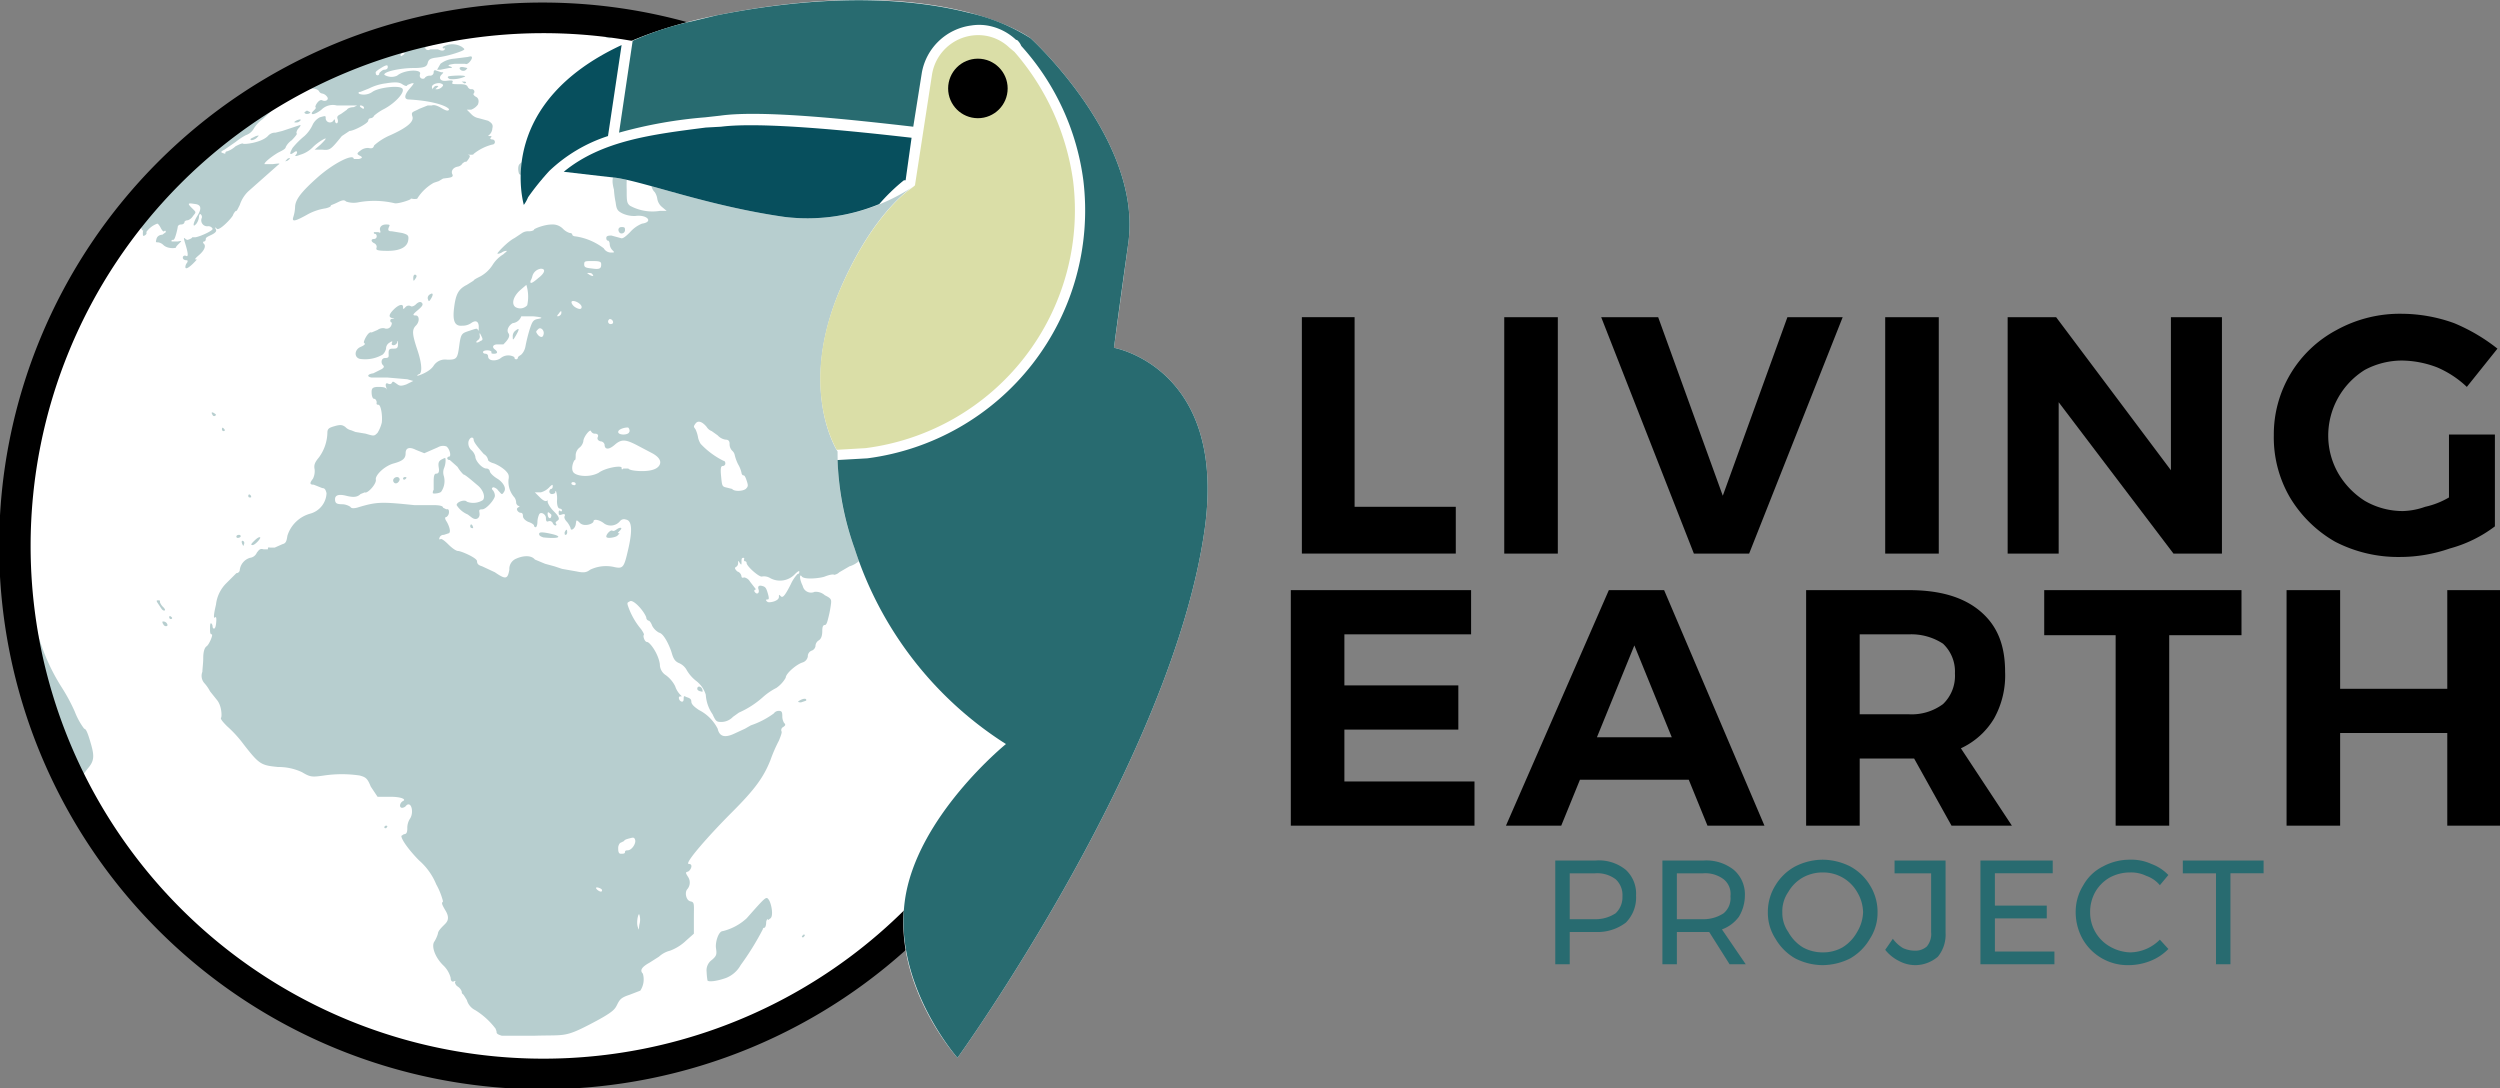 <svg xmlns="http://www.w3.org/2000/svg" viewBox="0 0 294 128"><rect x="0" y="0" width="294" height="128" fill="#808080" stroke="none"/><defs><style>.cls-1{fill:#fff;}.cls-2{fill:#b7cecf;}.cls-3{fill:#286b70;}.cls-4{fill:#dadea7;}.cls-5{fill:#074f5d;}</style></defs><g id="Ebene_2" data-name="Ebene 2"><g id="Vertikal"><g id="Tukan"><g id="Globus"><path class="cls-1" d="M64.2,125.1a61,61,0,1,1,60.9-60.9A61,61,0,0,1,64.2,125.1Z"/><path class="cls-2" d="M59,121.8c-.3-.1-.6-.2-.6-.4s-.1-.3-.1-.4a8.8,8.8,0,0,0-2.4-2.2,1.9,1.9,0,0,1-1-1.2c-.2-.3-.4-.7-.5-.7a.4.4,0,0,1-.1-.3,1.2,1.2,0,0,0-.5-.6.7.7,0,0,1-.3-.5c.1-.1.1-.2-.1-.1s-.4,0-.4-.4a3.1,3.1,0,0,0-.9-1.5c-1-1-1.4-2.3-1-2.8a3.9,3.9,0,0,0,.4-.9c0-.3.4-.7.7-1s.8-.7.2-1.7-.4-.9-.3-1.1a8.3,8.3,0,0,0-.8-2,7.5,7.5,0,0,0-2-2.8c-1-1-2.1-2.4-2.1-2.9l.3-.2c.3,0,.4-.2.4-.7a2,2,0,0,1,.3-1.1c.5-.7.2-2.1-.4-1.6a.7.7,0,0,1-.5.3c-.4,0-.3-.6.1-.8s-.2-.5-1.5-.5H44.4l-.8-1.2c-.4-1-.6-1.1-1.3-1.3a14.4,14.4,0,0,0-4.2,0c-1.4.2-1.6.2-2.6-.4a6.5,6.5,0,0,0-2.8-.6c-2-.2-2.2-.3-4-2.6a14.2,14.2,0,0,0-2-2.2c-.6-.6-.8-.9-.7-1s.1-1.4-.5-2.1l-.8-1a4.6,4.6,0,0,0-.7-1,1.3,1.3,0,0,1-.2-1.3c0-.3.1-1,.1-1.6s.1-1.2.4-1.4.8-1.4.6-1.4-.2-.3-.2-.6,0-.7.1-.7.2.2.2.4.3.5.4-.3,0-.9-.1-.8-.3.2.1-1.5a4.2,4.2,0,0,1,1.2-2.5l1.2-1.2a.4.4,0,0,0,.4-.4,1.7,1.7,0,0,1,1.2-1.4,1,1,0,0,0,.8-.6c.3-.4.4-.5.8-.4h.5c0-.2.1-.3.2-.2h.6l.9-.4c.4-.1.5-.3.6-1a3.9,3.9,0,0,1,2.7-2.6,2.6,2.6,0,0,0,1.9-2.4c-.1-.4-.2-.6-.5-.6l-.5-.2-.5-.2c-.5,0-.5-.2-.1-.7a2,2,0,0,0,.2-1.1c-.1-.5,0-.8.5-1.4a5.1,5.1,0,0,0,1-2.9c0-.5.2-.6.9-.8s.9-.1,1.2.1a1.3,1.3,0,0,0,.7.4l.5.2L43,51c1,.3,1,.3,1.4-.1a4.3,4.3,0,0,0,.5-1.2c.1-.8-.1-2.1-.4-2.1s-.2-.2-.2-.3-.1-.4-.3-.4-.3-.4-.3-.8.1-.6.8-.6.9.1,1,.3,0,0-.1-.3,0-.5.2-.4.4.1.5-.1.2-.1.5.1.4.4,1.2.1l.8-.4-.7-.2-2.3-.2H43.7c-.6-.1-.5-.4.2-.5l1-.5c.3-.2.3-.3.1-.5s-.2-.8.3-.8.4-.2.4-.6.1-.5.5-.5.6,0,.6-.5-.1-.5-.1-.2a.5.5,0,0,1-.4.3c-.2,0-.3-.1-.2-.3s0-.2-.3,0a.8.8,0,0,0-.4.7,1.3,1.3,0,0,1-.4.7,4.1,4.1,0,0,1-2.7.5c-.7-.2-.6-1.1.1-1.4s.5-.4.4-.5.5-1.4.9-1.2l.7-.3a1.1,1.1,0,0,1,.8-.2.6.6,0,0,0,.8-.3c.1-.2.1-.4,0-.4s-.2-.4.1-.4.4,0,0-.1-.4-.4.2-1,1.1-.7,1.1-.3.1.2.3,0a.5.5,0,0,1,.6-.1c.1.1.4,0,.6-.2s.5-.4.7-.2.1.4-.5.9-.6.6-.2.6.5.7,0,1.2-.4,1.1.2,2.9.5,2.7.2,2.8-.2.2-.2.2,1.4-.4,1.9-1.2a1.6,1.6,0,0,1,1.6-.7c1.1,0,1.2-.1,1.4-1.6s.3-1.5,1.2-1.8.9-.3,1-.1.1,0,.1-.4-.2-.9-.9-.4a1.7,1.7,0,0,1-1,.3c-.9.1-1.2-.5-1-2.1s.5-2.2,1.5-2.7l.8-.5c0-.1.4-.3.8-.5a4,4,0,0,0,1.4-1.3,3.9,3.9,0,0,1,1.3-1.3c.2-.2.4-.3.4-.4a1,1,0,0,0-.6.2c-.2.1-.5.2-.5.1s1.2-1.4,2-1.8l.9-.6a1.3,1.3,0,0,1,.8-.2c.3,0,.6-.1.6-.2s1.2-.6,2.1-.6a1.7,1.7,0,0,1,1.3.5,1.9,1.9,0,0,0,.8.5c.2,0,.3.1.3.2s.2.2.4.2A7.2,7.2,0,0,1,71,29.2a1,1,0,0,0,.8.5c.5,0,.5,0,.2-.3a1.1,1.1,0,0,1-.3-.7c0-.2-.1-.4-.2-.4s-.2-.1-.2-.3.1-.3.6-.3L73,28c.2.1.5-.1,1.1-.7a3.7,3.7,0,0,1,1.4-1c1.4-.2.6-1.1-.8-.9a3.3,3.3,0,0,1-1.5-.3c-.6-.3-.7-.5-.8-1.3a10.4,10.4,0,0,1-.2-1.5c-.3-1.1-.2-1.7.4-2.1a1,1,0,0,0,.5-.7c0-.2.2-.3.4-.3s.3.3.3.8a14.2,14.2,0,0,0-.1,2.3c0,1.3,0,1.6.4,1.9a5.5,5.5,0,0,0,3.5.6h.8l-.6-.5a1.6,1.6,0,0,1-.5-.9,1.9,1.9,0,0,0-.3-.8,1.3,1.3,0,0,1-.4-1c-.2-.7-.2-.7.3-.6s.6.1.6-.4v-.6l.5.5c.3.4.4.5.4.2s-.1-.4-.2-.4-.2-.2-.1-.5,0-.5-.1-.5-.2-.4-.3-.9-.3-2-.7-2.1-.6-.7,0-.7.5,0,.1-.3l-.6-.4c-.1-.2-.1-.2-.1,0l-1.4.5c-1.4.2-1.8.1-2.4-.6s-.2-.3.4-.2a1.2,1.2,0,0,0,1.2-.2,1.2,1.2,0,0,1,1-.2c.3.1.5.1.5-.1s.3-.2.9-.1,1,.1,1.1-.2.7-.4,2,0,1,.3,1-.1a.8.8,0,0,1,.4-.7c.3-.3.3-.3-.2-.3s-.8-.2-.7-.8.3-.5,1-.5.7,0,.6-.1-.3-.2-.3-.4-2.1-1.3-2.8-.8-2.1.2-2.1-.5-.1-.5-.3-.5-.2-.8.3-.8.5.2.5.4.2.5.3.5a.9.9,0,0,1,.6.3c.4.3.4.3.5,0a.5.5,0,0,1,.5-.3c.3,0,.3-.4,0-.6s-.2-.3-.1-.5-.1-.5-.6-.8-.9-.8-.4-.8-1.6-1-2.4-1.2L72.6,4,69.9,2.7c-.6-.1-.7-.5-.2-.5s.3-.1.3-.2.2-.2.3-.2.3.1.3.2.3.2.6.2l1.2.4c.8.4,2.8.6,2.8.3s.1-.3.4-.2l2.7.7,2.8.7a8,8,0,0,0,2.4.8l1,.3c.6.3.6.3.6,0a.3.3,0,0,1,.3-.3c.1,0,.2.2.2.3a.3.3,0,0,0,.3.3l1.5.5,1.9.6A7.8,7.8,0,0,1,92.2,8c0,.3-2.4-.2-4.3-.9-.2-.1,0,.1.4.3s.8.6.8.8a.2.2,0,0,0,.2.2l1.1.8a18.5,18.5,0,0,0,3,2.1l2.9,1.9c.4.4.7.6.7.4s0-.6-.4-.5-.3.1-.3-.6l-.4-.5c-.6-.5,0-.5,1.4,0s1.9.8,1.5,1-.1.2.1.3h.6c.1-.1.3,0,.5.1l.9.3q.6,0,.6.3c-.1.2.1.3.4.3s2.5,1.7,2.5,2.1-.3.4-.7-.1a2.1,2.1,0,0,0-.8-.6c-.5-.3.7.8,2.5,2.3a12,12,0,0,1,1.9,2.1,27.6,27.6,0,0,0,4.4,4.7l.7.5-.8-1.1c-.8-1.1-.9-1.3-.6-1.3a27.4,27.4,0,0,1,3.7,4.9c-.1.1-.3,0-.4-.1s-.4-.2.1.4.5.8.2.8l-1.1-1.1-1.3-1.1-.6-.4c-.4-.4-.4-.4-.1.3s.3.7.1.7-.1.1-.1.3.1.3-.1.2.1.3.7.7l.5.4v-.6c-.1-1,.3-.7.9.7s1.1,1.9,1.3,1.6.5,0,1.1.8a11.6,11.6,0,0,1,2.6,3.9l1.1,1.6a5.4,5.4,0,0,1,1.3,1.9c.4.9.4,1.4,0,1.2s-.3,0-.1.3a34.3,34.3,0,0,1,1,5.2,4.1,4.1,0,0,0,.5,1.6c.5,1.1.7,3.2.4,3.2s-.4-.4-.5-.9-.4-1.7-.5-1.6a4.6,4.6,0,0,0,.2,1.8,3.5,3.5,0,0,0,1.2,2.4c1.2,1.1,1.5,2.4,1.7,6.1s.1,2.7-.2,2.7a.3.3,0,0,1-.3-.3.3.3,0,0,0-.3-.3.3.3,0,0,1-.3-.3c0-.5-.4-.4-.5.1s0,2.7.3,2.7.2.4.3.9.2.9.5,1.1,1.4,4.2,1,7.3c-.2,1.1-.4,2-.6,2a.5.5,0,0,0-.2.4c0,.2-.1.3-.2.3s-.2-.1-.2-.3A7.6,7.6,0,0,0,123,72c-.3-.1-.2-.5.2-.7s.3-.3-.2-.6a1.1,1.1,0,0,1-.1-1.8c.5-.4.6-.4.9-.2s.4.2.4.1-.5-2.8-.8-2.8-.4-.7-.6-1.6a24.8,24.8,0,0,0-1.3-4.7l-.4-1.3-.2,1.2c-.2,1-.7,1.6-.8,1a6.8,6.8,0,0,1-.3-1.2c-.2-.5-.4-.9-.5-.9l-.9-.7-.9-.7a11.5,11.5,0,0,0-1.5,3.5,5,5,0,0,1-.3,1.4,20.8,20.8,0,0,0-.7,4.4,12.6,12.6,0,0,1-.5,1.5c-.5,1-.5,1.1-.2,1.8a6.5,6.5,0,0,1,.3,1.6c0,1.2.3,2.3.7,2.5a3.3,3.3,0,0,1,1.1,2.1c0,.8-.3,1.6-.8,1.8s-.6-.2-.8-1.4-.4-1.1-.7.1-.4.7-.8.7-.6-.3-1.1-1.2a3.4,3.4,0,0,0-.8-1.2,3.3,3.3,0,0,1-.7-1.1,4.9,4.9,0,0,0-1-1.6,2.7,2.7,0,0,1-.6-1c-.1-.2-.3-.4-.4-.4s-.1-.2-.1-.3-.1-.6-.4-1.1a2.8,2.8,0,0,1-.5-.9c0-.1-.3-.2-.8-.1a2.4,2.4,0,0,1-1.6-.3,2.2,2.2,0,0,0-1-.4.3.3,0,0,1-.3-.3c0-.2-.3-.4-.6-.5s-.7-.2-.8-.4a1.2,1.2,0,0,0-.5-.5.8.8,0,0,0-1,.1,2.9,2.9,0,0,1-1.2.7l-1.2.7a1.1,1.1,0,0,1-.6.3c-.1-.1-.6,0-1.1.2s-2.4.4-2.7,0-.3.3.1,1.1a1,1,0,0,0,1.4.7A1.6,1.6,0,0,1,97,70c.8.4.8.5.7,1.2s-.2,1.1-.3,1.5-.2.8-.4.8-.3.2-.3.7-.1.9-.4,1.1a.8.8,0,0,0-.4.7.7.7,0,0,1-.4.5.7.7,0,0,0-.5.7.9.9,0,0,1-.6.7c-.7.2-2,1.3-2,1.8a3.6,3.6,0,0,1-1.1,1.2A7.4,7.4,0,0,0,89.7,82a10.7,10.7,0,0,1-2.8,1.8l-.7.5a1.9,1.9,0,0,1-1.3.6c-.6,0-.7,0-1.1-.9a4.5,4.5,0,0,1-.8-2.3,3.2,3.2,0,0,0-1.1-1.6,4.4,4.4,0,0,1-1.2-1.4,1.9,1.9,0,0,0-.8-.7c-.5-.2-.7-.5-.9-1.2s-.9-2.3-1.5-2.4a2,2,0,0,1-.8-.8c-.1-.3-.3-.6-.4-.6a.4.4,0,0,1-.3-.4c-.3-.8-1.5-2.1-1.9-1.9s-.3.2-.3.4A8.5,8.5,0,0,0,75.4,74c.2.3.4.6.3.7s.1.8.4.8,1.3,1.3,1.5,2.6a1.5,1.5,0,0,0,.7,1.3,3.6,3.6,0,0,1,1.1,1.3,2.6,2.6,0,0,0,.7,1.1c.1.1.1.1-.1.1s-.2.2-.1.4.5.4.5-.1.1-.3.4-.2.5.2.5.5.3.6.9,1a5,5,0,0,1,2.2,2.2c.2.9.8,1.1,1.9.6l1.3-.6.7-.4A9.9,9.9,0,0,0,91,83.9a.7.7,0,0,1,.6-.3c.3,0,.4.1.4.6a1.5,1.5,0,0,0,.2.8c.2.2.2.3-.1.5a.4.4,0,0,0-.2.5c.1.1-.1.6-.3,1.1a17.4,17.4,0,0,0-1,2.3c-.8,2-1.8,3.4-4.5,6.1s-5.7,6.1-5.1,6.1.2.8-.1.9-.3.1,0,.6a1.2,1.2,0,0,1-.1,1.5c-.3.4-.1,1.3.4,1.4s.4.3.4,2v1.8l-.9.8a5.5,5.5,0,0,1-1.9,1.2,3,3,0,0,0-1.3.7l-1.1.7c-.9.5-1.2.9-.8,1.3a2.4,2.4,0,0,1-.3,2L74,117c-.9.3-1.1.5-1.4,1.1s-.4.9-3.3,2.4-2.9,1.2-6.4,1.3Zm16.2-14.2c-.1-.4-.4.8-.2,1.4s.1.2.2-.3A2,2,0,0,0,75.2,107.6Zm-4.4-2.9c0-.1-.1-.2-.4-.3s-.4,0-.2.2S70.8,105,70.8,104.7Zm3-4.7c.5,0,1-.8.9-1.2s-.3-.3-.7-.2-.6.2-.6.3l-.4.2c-.1,0-.3.3-.3.6s0,.7.3.7.5,0,.5-.2S73.7,100,73.8,100Zm50.3-27.7c-.2-.1-.2-.1-.1.2s.1.5.1.7.1.1.1-.1A1.1,1.1,0,0,0,124.1,72.3Zm-.2-.6q0-.6-.3,0c-.1.2,0,.3.1.3S123.9,71.9,123.9,71.7ZM91.6,70.2c0-.3,0-.3.2-.1s.4.2,1.2-1.4a4.3,4.3,0,0,1,.8-1.2c.2,0,.2-.2.2-.3s-.2,0-.5.3a2.4,2.4,0,0,1-2.9.5,1.4,1.4,0,0,0-1-.2c-.3.1-1.8-1.2-1.8-1.6a.2.2,0,0,0-.2-.2c-.1,0-.1-.1-.1-.2s.1-.2-.1-.2-.2.2-.2.5,0,.4-.2.1-.2-.3-.2,0a.5.5,0,0,1-.3.5c-.1.1-.1.2.2.5a.7.7,0,0,1,.5.6c0,.1.1.2.3.1a1,1,0,0,1,.7.5l.7.9H89c-.2,0-.3.1-.3.2a.5.5,0,0,0,.3.3c.2,0,.3-.2.2-.5s0-.5.4-.4.5.2.7.9.1.7-.1.7-.1.2.1.3S91.6,70.7,91.6,70.2ZM59.9,67a1.3,1.3,0,0,1,.8-1.3c.9-.4,1.8-.4,2.2.1l1.2.5,1.1.3.9.3,1.7.3c.9.2,1.2.1,1.6-.2a4.3,4.3,0,0,1,2.9-.3c1,.2,1.1,0,1.6-2.2s.4-3.3-.3-3.4a.6.6,0,0,0-.7.2,1.4,1.4,0,0,1-1.8.3c-.6-.5-1.3-.6-1.3-.3s-1.1.7-1.6.2-.4-.3-.5.2-.6.8-.6.4a2.7,2.7,0,0,0-.4-.7c-.2-.2-.4-.5-.3-.7s0-.3-.3-.2-.4.1-.4-.2.1-.3.2-.2.2,0,.2-.1-.2-.2-.3-.2-.3-.2-.3-.9a2.8,2.8,0,0,0-.1-1.1c-.1-.1-.1,0-.1.1s-.2.2-.4.2a.3.3,0,0,1-.3-.3c0-.1.1-.3.2-.3s.2-.1.2-.3,0-.3-.4.1a2.1,2.1,0,0,1-1,.6h-.7l.6.6c.3.3.6.5.8.4s.1,0,.1.1.2.6.7,1.1.8.9.5,1.1-.3.3-.2.4,0,.2-.1.2a.5.5,0,0,1-.3-.3.4.4,0,0,0-.5-.2c-.2.1-.3,0-.3-.4s-.6-.8-.8-.4a2.4,2.4,0,0,0-.2.9c0,.3-.1.6-.2.6a.2.2,0,0,1-.2-.2c0-.1-.3-.3-.6-.4s-.7-.4-.7-.7-.1-.4-.3-.4-.6-.4-.3-.6.2-.2.1-.2-.3-.2-.3-.4a1.1,1.1,0,0,0-.2-.6,2.8,2.8,0,0,1-.7-2.1c.1-.5,0-.7-.4-1.1a4.6,4.6,0,0,0-1.3-.8c-.4-.1-.7-.3-.7-.4a1,1,0,0,0-.5-.7c-.7-.8-1.2-1.4-1.2-1.7s-.4-.4-.6.2a1.1,1.1,0,0,0,.3,1,1.5,1.5,0,0,1,.5.8c0,.5.8,1.4,1.3,1.4a.4.4,0,0,1,.4.3c0,.2.4.6.9.9s1.1,1,.8,1.5-.3.3-.7-.1a.9.9,0,0,0-.6-.4c-.2.1-.2.2,0,.4a1.1,1.1,0,0,1,.2.6c0,.4-1,1.6-1.5,1.6s-.3.2-.3.6-.4.8-1,.3l-.4-.3a2.8,2.8,0,0,1-1.3-1.1c0-.4,1-.7,1.2-.4a2.1,2.1,0,0,0,1.9-.2c.3-.4,0-1.2-.6-1.7s-1.5-1.3-1.7-1.3a4.5,4.5,0,0,1-.7-.9l-.9-.8c-.2,0-.3-.1-.3-.2a.2.2,0,0,1,.2-.2c.3,0,.1-.9-.3-1.2a1.2,1.2,0,0,0-1,.1l-1.6.7-1-.4c-.8-.4-1.2-.2-1.2.4s-.3.9-1.4,1.2-2.2,1.4-2.1,1.9-1,1.7-1.3,1.5l-.5.2c-.4.4-.9.4-1.7.2s-1.3-.1-1.3.4.2.6.9.6a1.9,1.9,0,0,1,.9.3c.1.2.4.2.8.1,2.3-.7,2.8-.7,6.7-.3h2.2q1.2,0,1.2.3l.4.2q.3-.1.3.3a.7.7,0,0,1-.3.6c-.2,0-.2.2,0,.5s.6,1.2.3,1.4l-.6.2a.5.5,0,0,0-.5.3c-.1.2,0,.3.1.2s.5.2.9.6.9.8,1.2.8,2.2.8,2.2,1.2.3.5.6.6l1.5.7C59.5,68.2,59.7,68.1,59.9,67Zm4-3.8c-.3-.1-.5-.2-.5-.4s.2-.3,1.5,0S65.8,63.4,63.9,63.2Zm7.4-.1c0-.3.5-.8.7-.7s.3,0,.6-.2.7-.2.3.2-.2.3-.1.3,0,.1-.2.3S71.3,63.4,71.3,63.1Zm-4.9-.5q.3-.6.3,0c0,.2-.1.3-.2.3S66.4,62.8,66.4,62.6Zm-11.1-.7c0-.3.2-.3.3,0s0,.2-.1.2A.2.2,0,0,1,55.3,61.9ZM50.9,58a.6.6,0,0,1,.1-.4v-1c0-.7.1-.9.3-.9s.4-.1.3-.7,0-.8.4-1,.4-.2.4.2a2.4,2.4,0,0,1-.2.9,1.4,1.4,0,0,0,0,.9,2.2,2.2,0,0,1-.3,1.8C51.8,58,51,58.1,50.9,58Zm-4.6-1.3c-.2-.3.1-.6.4-.6a.3.3,0,0,1,.3.3C46.9,56.8,46.5,57,46.3,56.7Zm1.1-.4a.2.2,0,0,1,.2-.2q.4,0,0,.3C47.5,56.4,47.4,56.4,47.4,56.3Zm17.3,4.1q-.3-.3-.3,0c0,.5.3.7.4.4S64.8,60.5,64.7,60.4Zm23-2.9c.3-.3.3-.4.1-1s-.3-.6-.4-.6-.2-.2-.2-.3a3.4,3.4,0,0,0-.4-1,5.1,5.1,0,0,1-.4-1.1.9.9,0,0,0-.3-.5,1.1,1.1,0,0,1-.3-.8c0-.4-.2-.5-.5-.5a1.6,1.6,0,0,1-.9-.5l-.7-.5a1.2,1.2,0,0,1-.6-.5c-.5-.6-1-.8-1.3-.4s-.2.4,0,.7a3.8,3.8,0,0,1,.3,1,2.4,2.4,0,0,0,.3.7,9.4,9.4,0,0,0,2.7,2c.1,0,.2.1.2.3a.3.3,0,0,1-.3.3c-.2,0-.3.2-.2,1.2s.1,1.2.5,1.3l.8.2C86.3,57.8,87.3,57.8,87.7,57.5Zm-20-.6c0-.1-.1-.2-.3-.2s-.2.1-.2.2S67.7,57.2,67.7,56.9Zm2.7-1.3c.8-.6,2.7-.9,2.7-.6s.1.2.2.1h.6c.1.2.9.3,1.6.3s1.5-.1,1.9-.5.4-1-.7-1.6l-1.9-1c-1.2-.6-1.7-.7-2.5,0s-1.2.5-1.2,0a.5.5,0,0,0-.5-.4c-.3-.1-.4-.3-.3-.5s0-.4-.3-.4a.5.5,0,0,1-.5-.3c-.1-.3-.9.7-.9,1.2a1.3,1.3,0,0,1-.4.7,1.2,1.2,0,0,0-.5.9c0,.3,0,.6-.1.6s-.5.9-.2,1.4S69.3,56.2,70.4,55.6ZM74,50.8c.1-.1,0-.4-.1-.5s-1.2.1-1.2.5S73.9,51.2,74,50.8ZM58.9,42.1a1.4,1.4,0,0,1,1.6-.1.2.2,0,0,0,.4.1c0-.2.3-.3.4-.4s.4-.4.5-1a19.4,19.4,0,0,1,.5-2c.3-.9.4-1.1,1-1.2s.5-.2-.6-.3H61.3a1.2,1.2,0,0,1-1,.8c-.4.2-.8.8-.5,1.2s-.3,1-.6,1.3h-.7c-.5,0-.7.3-.3.6s.3.5-.1.5-.3-.1-.3-.2-.2-.2-.5-.2-.5.1-.5.2.1.2.3.2a.3.3,0,0,1,.3.3C57.4,42.5,58.4,42.5,58.9,42.1Zm1.4-2.5a.8.8,0,0,1,.3-.7c.5-.4.5-.2.1.5S60.3,40,60.3,39.6Zm-3.8.5c.3-.1.3-.2.1-.6s-.2-.4-.2-.1a.5.5,0,0,1-.2.6C55.8,40.3,56.1,40.4,56.5,40.1Zm7.4-.7c.2-.5-.3-1-.6-.7s-.3.3-.1.6S63.8,39.8,63.9,39.4Zm8.2-1.5c0-.3-.4-.5-.5-.3a.3.3,0,0,0,.3.5A.2.2,0,0,0,72.1,37.9Zm-6.1-1q.1-.6-.3,0c-.2.2-.2.3-.1.3A.5.5,0,0,0,66,36.9Zm-4-1a4.7,4.7,0,0,0-.1-2.4l-.7.6c-.8.7-1.1,1.6-.6,2A1.1,1.1,0,0,0,62,35.9Zm6.4.2c0-.3-.6-.7-1-.7s-.1.5.2.7S68.4,36.5,68.4,36.1Zm-5.1-3.4c.8-.6.9-1.1.3-1.1a1.2,1.2,0,0,0-1,.9,1.7,1.7,0,0,1-.2.5C62.3,33.4,62.5,33.4,63.3,32.7Zm6.4-.4c-.1-.2-.3-.2-.5-.2s-.2,0,.1.2S69.9,32.5,69.7,32.3Zm1-1.2c0-.3-.1-.4-1-.4s-1,0-1,.4.3.4,1.1.5S70.7,31.5,70.7,31.1Zm40.6-3.8c.1-.1,0-.3-.1-.4s-.3-.2-.2.2S111.2,27.6,111.3,27.3ZM78.1,21.2c-.2-.2-.2-.2-.1.1s.2.4.3.3S78.3,21.4,78.1,21.2Zm24.2-5.8L102,15c-.4-.2-.4-.2-.1.1S102.3,15.6,102.3,15.4ZM87.4,6.9a7.7,7.7,0,0,0-2.7-.8c-.1.1,0,.2,1.5.7S87.4,7.1,87.4,6.9ZM83.2,115.3a7.7,7.7,0,0,1-.1-1,1.5,1.5,0,0,1,.6-1.4c.6-.5.6-.7.5-1.4s.3-2,.8-2a6.4,6.4,0,0,0,2.8-1.5c2.3-2.6,2.3-2.6,2.6-2.2s.6,1.9.2,2.2-.3.2-.3.1-.2.1-.2.4-.1.6-.2.6a.2.2,0,0,0-.2.2,32.3,32.3,0,0,1-2.6,4.2,3.4,3.4,0,0,1-1.7,1.5C84.3,115.4,83.3,115.5,83.2,115.3Zm11.1-5.2.2-.2q.3,0,0,.3C94.4,110.3,94.3,110.2,94.3,110.1ZM45.2,97.3a.2.2,0,0,1,.2-.2q.3,0,0,.3C45.3,97.4,45.2,97.4,45.2,97.3ZM10.4,95.5A67.7,67.7,0,0,1,3.9,80.6,63.6,63.6,0,0,1,1.6,57.1c.4-2.9.7-3.1.7-.3-.1,5.2-.1,7.1.1,7.4a3.4,3.4,0,0,1,.5,1.7,8.2,8.2,0,0,0,.4,1.8,4.1,4.1,0,0,1,.2,1.4c0,.5.2,1.5.3,2.2a10.1,10.1,0,0,1,.4,2.3,23.7,23.7,0,0,0,3.1,7.3,21.2,21.2,0,0,1,1.5,2.8,8.3,8.3,0,0,0,1.1,2c.2,0,.4.4.8,1.8s.4,2-.4,2.9l-.6.8.6,1.6a22.7,22.7,0,0,1,1,3.8A4,4,0,0,1,10.4,95.5ZM94,82.4c.5-.3.9-.3.8,0l-.6.2C93.8,82.6,93.8,82.5,94,82.4ZM82,81c0-.4.5-.3.6.1s-.1.2-.2.2S82,81.2,82,81ZM19.2,73.4a.4.4,0,0,1-.1-.3.5.5,0,0,1,.6.4C19.7,73.7,19.3,73.7,19.2,73.4Zm.7-.8q0-.3.3,0c.1.1,0,.2-.1.2A.2.2,0,0,1,19.9,72.6Zm-1.1-1.3c-.4-.6-.5-.7-.2-.7s.2.1.2.2a1.5,1.5,0,0,0,.4.6c.2.2.3.4.1.4S19,71.6,18.8,71.3ZM120.5,65c-.1,0-.1-.3-.1-.6v-.6l.2.5C120.8,64.9,120.8,65.3,120.5,65Zm-92-1c-.1-.2-.1-.4,0-.4s.3.1.2.4S28.6,64.2,28.5,64Zm1.4-.4c.3-.3.6-.5.7-.4s-.6.9-.9.9S29.6,63.9,29.9,63.6Zm-2.1-.5c0-.1.1-.2.3-.2s.2.1.2.2S27.8,63.4,27.8,63.1Zm1.4-4.8c0-.2.2-.2.3,0s0,.2-.1.2S29.2,58.5,29.2,58.3Zm-3.1-7.8q0-.4.3,0c.1.1,0,.2-.1.2A.2.2,0,0,1,26.1,50.5ZM25,48.8c-.2-.3-.1-.4.2-.2s.2.2.1.3A.2.2,0,0,1,25,48.8ZM4.4,47c0-.3,0-.4.1-.3v.5C4.4,47.4,4.4,47.2,4.4,47Zm.1-1.9A4.9,4.9,0,0,1,5,42.8c.2,0,.1.9-.2,2.1S4.6,45.3,4.5,45.1Zm2.3-7.5a.2.2,0,0,1,.2-.2c.2,0,.2.1.2.2s0,.2-.2.2A.2.2,0,0,1,6.8,37.6Zm.7-1.1c0-.3.6-1.4.7-1.3a3.5,3.5,0,0,1-.6,1.4C7.5,36.6,7.5,36.6,7.5,36.5Zm42.8-1.4a.5.5,0,0,1,.3-.5c.3-.2.4,0,.1.5S50.4,35.4,50.3,35.1Zm-42-.3a.5.5,0,0,1,.2-.4c.1,0,.2,0,.2.1s-.1.3-.2.3S8.3,34.9,8.3,34.8Zm40.3-2.1c0-.3.1-.4.2-.4s.3.1.1.4S48.6,33.2,48.6,32.7ZM21.8,31.4a.8.8,0,0,1,.2-.5c.1-.2.1-.3-.1-.3s-.4-.1-.4-.3.2-.3.4-.2.3-.1-.1-1.4,0-.4.3-.5.5-.2.5-.3H23c.6-.1,2.1-.8,2-1s-.3-.3-.5-.3a.7.7,0,0,1-.8-.9.4.4,0,0,0-.1-.5c-.1-.1-.2.1-.2.3a1.6,1.6,0,0,1-.3.8c-.5.6-.4-.1.1-.9s.5-1.3-.2-1.4-1.1-.2-.5.4.6.5.2,1a1.2,1.2,0,0,1-.6.5c-.2,0-.4.1-.4.2s-.1.3-.4.3-.4.2-.4.3-.3,1.5-.5,1.5-.3.1-.2.2h.7c.5-.1.5-.1.2.2s-.4.4-.4.5-1,.2-1.5-.3a1.1,1.1,0,0,0-.6-.3c-.3,0-.3,0-.2-.4s.5-.5.7-.5l.4-.3c0-.2-.1-.2-.2-.1s-.3-.2-.4-.4-.3-.5-.4-.5a2.7,2.7,0,0,0-1.3,1c.1.1,0,.3-.2.4s-.2,0-.2-.3.1-.3,0-.3-.2-.2-.2-.4-.1-.3-.4,0l-.6.4a4.3,4.3,0,0,0-1.2.9c-.9.7-1.2.9-1.6.8s-.7,0-1.1.5l-.5.6.3-.7c.2-.4,1.2-1.7,2.2-3A61.4,61.4,0,0,1,51.3,2.4C57.1,1.2,64.2.7,67.7,1.2c1,.2,1.6.3,1.3.4a1.1,1.1,0,0,0-.6.3c0,.2-.4.3-.8.3s-1.1.4-.5.5.3.1-.1.1l-.7.3c-.1.2-1.5.3-4.4.3-5,.1-5.4.1-6.8.8l-2.2.6a4.3,4.3,0,0,0-1.5.3l-.9.3c-.5.1-.6.2-.4.4a.4.4,0,0,0,.5,0h.9c.4.2.7.2.8,0s0-.1-.1-.1-.2-.1-.1-.2a2.2,2.2,0,0,1,2.2,0c.4.3.4.3,0,.5a12.8,12.8,0,0,1-3.2.8c-.5.1-.7.2-.8.6S50,8,48.6,8s-3.5.4-3.4.8a1.6,1.6,0,0,0,1.5.1c.8-.7,2.9-.8,2.7-.2s.5.7.6.4a.8.8,0,0,1,.6-.2.4.4,0,0,0,.4-.4c0-.2.1-.3.3-.2l.6.2c.3,0,.3,0,0,.3s-.2.8.6.7.8,0,.7.2.1.2.8.2.9.1,1,.3a.5.5,0,0,0,.4.3.3.3,0,0,1,.3.5c-.1.1.1.3.3.4s.4.4.2.9a1.7,1.7,0,0,1-.8.6h-.5l.5.5a1.6,1.6,0,0,0,.9.5l1.1.3c.5.3.6.5.5.9a1.1,1.1,0,0,1-.3.7c-.2.2-.3.2,0,.2s.2.1.1.2,0,.2.2.2a.3.3,0,0,1,.3.3.3.3,0,0,1-.3.3,5.7,5.7,0,0,0-2.2,1.1c0,.1-.2.1-.4.1s-.4-.1-.2,0,.2.2,0,.5-.3.4-.4.3l-.3.2a.8.8,0,0,1-.6.4c-.5.1-.8.5-.6.9s-.4.4-1.1.5l-.5.3-.6.2a5.5,5.5,0,0,0-1.9,1.8c0,.1-.2.1-.4.1s-.4-.1-.4,0-1.5.6-1.9.5a10.4,10.4,0,0,0-4.3-.1,2.7,2.7,0,0,1-1.4-.1c-.2-.2-.4-.2-1,.1s-.8.3-.8.4-.2.2-.6.3a6.3,6.3,0,0,0-2.1.7c-1.6.9-1.9.9-1.7.3a4.3,4.3,0,0,0,.2-1.1c0-.9.7-1.8,2.6-3.5s4.3-2.9,4.3-2.2h.6c.4-.1.5-.2.1-.4s-.3-.3.1-.6a1.4,1.4,0,0,1,.9-.3c.5.1.6,0,.7-.3a6.8,6.8,0,0,1,1.9-1.2c2-.9,2.8-1.6,2.6-2.2s.1-.5.8-.9l1-.4h.5c.2-.1.6,0,1.1.3s.8.4.9.2-1.2-1-4.7-1.2c-.6,0-.6-.5.1-1.3s.4-.6.2-.6l-.5.2c0,.2-.3.1-.6-.1s-.7-.3-1.9-.1a6,6,0,0,0-2,.6l-1,.4c-.2,0-.3.1-.2.2s.9.3,1.6-.2,3.1-.8,3.5-.4-.8,1.7-2.1,2.4a5.8,5.8,0,0,0-1.2.8.5.5,0,0,1-.4.3.3.3,0,0,0-.3.3c0,.3-1.7,1.2-2.2,1.2l-.9.6c-1.3,1.6-1.4,1.7-2.3,1.6H37l.7-.6c.3-.3.6-.6.6-.7s-.9.4-1.5,1a3.4,3.4,0,0,1-1.5.9c-.5.2-.7.2-.5,0s.2-.6-.2-.3-.7.4-.2-.5A9.6,9.6,0,0,1,35.8,16a4.1,4.1,0,0,0,1-1.4,2,2,0,0,1,.8-.8c.7-.2.7-.2.7.1a.5.5,0,0,0,.9.3c.1-.2.2-.2.2,0s.1.3.2.3.2-.2.1-.5,0-.4.4-.6l.7-.5c.1-.2.5-.3.8-.3l.4-.2H39.6a1.9,1.9,0,0,0-1.8.5c-.5.4-1,.6-1.1.5s0-.2.2-.4.3-.3.2-.4.4-1,.8-.8.9-.1.5-.5a.9.9,0,0,0-.5-.3.5.5,0,0,1-.4-.3c-.3-.4-1.4-.4-2.1,0l-1.2.6-1.6,1.1L30.9,14a3.8,3.8,0,0,0-1.1,1.2,1.7,1.7,0,0,1-.9.7,8.3,8.3,0,0,0-1.2.8l-1.3.9c-.4.2-.5.3-.2.4s.3.1.3,0a.2.2,0,0,1,.2-.2,2.8,2.8,0,0,0,1-.6c.4-.2.8-.4.9-.3s2.1-.1,2.9-.9a1.1,1.1,0,0,1,.9-.4l.8-.2,2.1-.7c.1,0,0,.2-.2.4s-.3.6-.2.6-.2.4-.6.8a2.1,2.1,0,0,0-.7.8c0,.2-.4.4-.8.6s-1.7,1.1-1.7,1.4h1c.8-.1.9-.1.6.1l-3.5,3.1a3.9,3.9,0,0,0-1,1.6c-.2.4-.4.8-.4.7s-.3.2-.4.5-1.6,1.9-1.9,1.6-.2-.1-.1.1-.1.4-.5.6-.7.3-.7.5-.1.3-.2.3-.2.1,0,.3.1.7-.6,1.3-.4.5-.3.5-.1.2-.4.5S21.8,31.8,21.8,31.4Zm-2.2-8.8c.1-.4,0-.5-.1-.4a2.9,2.9,0,0,0-.4.8c-.1.5,0,.6.1.5A3.9,3.9,0,0,0,19.6,22.6Zm-.6-.4c0-.3,0-.5-.2-.4s-.2.9,0,.9S19,22.5,19,22.2Zm2.2-2c.5-.4.1-.5-.4,0s-.4.5-.1.5S21,20.5,21.2,20.2Zm1.3-1.8c.1-.3-.1-.3-.5,0s-.3.2,0,.2Zm2-1.3c.3-.3.5-.7.4-.8s0-.2.2-.1.2.1.1-.1-.4-.3-.7.1l-.7.9c-.3.4-.6.7-.6.9S23.4,18.1,24.5,17.1Zm18.3-4.5a.5.5,0,0,0-.4-.2c-.1,0-.1.1,0,.2l.3.2C42.8,12.8,42.8,12.7,42.8,12.6Zm8.5-2.5c.3,0,.3,0,.1.2s-.3.2,0,.2a.9.9,0,0,0,.6-.3c.2-.2.1-.3-.2-.4s-1.1.1-1,.5,0,.2.1.1S51.1,10.1,51.3,10.1ZM45.2,8.2c.2,0,.4-.1.4-.3s0-.4-.8.1-.6.5-.6.7a.2.2,0,0,0,.4-.1C44.8,8.4,45,8.2,45.2,8.2Zm2.3-1.8c.1-.1.1-.2,0-.2a.5.5,0,0,0-.4.2c0,.1,0,.2.1.2Zm1.8-1.7c0-.1-.1-.2-.3-.2s-.3.1-.3.2.1.2.3.2S49.3,4.8,49.3,4.7ZM44.3,29a.5.5,0,0,0-.3-.4c-.4-.2-.4-.5,0-.5a.3.3,0,0,0,.3-.3c0-.2-.1-.3-.2-.3s-.2-.1-.1-.2h.5c.2.1.3.1.2-.2s.1-.7.7-.7.4.1.3.4,0,.4.4.4l1.2.2c.7.2.8.3.7.9s-.7,1.2-2.4,1.2S44.3,29.3,44.3,29Zm28.6-1.6c-.3-.3-.2-.7.2-.7s.4.1.4.4A.4.4,0,0,1,72.9,27.4ZM61.6,21.5a1.1,1.1,0,0,1-.3-.7c0-.2-.1-.3-.2-.3s-.3-.9,0-1.2.4-.3.8-.2.7,0,.7-.1,1.4-.1,1.6.1-.4.8-.7.6-.4.3,0,.8.3.8-.3.7-.3-.1-.3-.4-.2-.4-.7.4S61.8,22,61.6,21.5ZM33.7,18.8a.4.4,0,0,1,.4-.2q0,.1-.3.3C33.5,19,33.5,19,33.7,18.8Zm42.9-.3c-.3-.5-.1-.5.3-.1s.3.4.2.4Zm-9.2,0c-.2-.1-.2-.3.1-.5s.4-.3.6-.1.2.3.1.4h.2c.2,0,.2-.3.2-.7s0-.7.5-.5.6.2.7,0a.2.2,0,0,1,.3,0c.1.1,0,.2-.1.2s-.2.1-.1.3,0,.2-.1.2-.2,0,0,.2.2.2-.1.2a.6.6,0,0,1-.6-.3c0-.1-.1-.1-.1.1S68.1,18.7,67.4,18.5ZM29.5,16.3l.6-.3c.4-.1.4-.1.1.2S29.3,16.6,29.5,16.3Zm5.3-2.1c.4-.2.7-.2.5,0s-.3.2-.5.2S34.5,14.4,34.8,14.2Zm1-1,.3-.2.4.2c0,.1-.2.2-.4.2S35.8,13.3,35.8,13.2ZM54.3,9.6h.4c.2.1.1.2-.1.2Zm-1.4-.3c-.2-.1-.3-.2-.2-.3s2.1-.2,2,0A3.6,3.6,0,0,1,52.9,9.3Zm1.4-1c-.4-.2-.3-.5.2-.4s.5.1.4.2S54.7,8.4,54.3,8.3Zm-2.9-.1.4-.7a3,3,0,0,1,1.6-.6L55,6.7c.4-.1.5-.1.5.1s-.5.9-.8.7H53.5c-.8.1-.9.2-.6.3s.4.2-.1.2l-1,.2ZM71.2,4.4a.6.6,0,0,1,.6,0c.2,0,.1.1-.2.1Z"/><path d="M63.8,3.9A60.3,60.3,0,1,1,3.6,64.2,60.3,60.3,0,0,1,63.8,3.9m0-3.6a63.9,63.9,0,1,0,63.9,63.9A63.9,63.9,0,0,0,63.8.3Z"/></g><g id="Logo-Text"><path d="M153.1,37.3h6.2V59.6h11.9v5.5H153.1Z"/><path d="M176.9,37.3h6.3V65.1h-6.3Z"/><path d="M188.3,37.3H195l7.6,21,7.6-21h6.5l-11,27.8h-6.5Z"/><path d="M221.7,37.3H228V65.1h-6.3Z"/><path d="M255.3,37.3h6V65.1h-5.7L242.1,47.3V65.1h-6V37.3h5.7l13.5,18Z"/><path d="M288,51.1h5.4V61.9a15.4,15.4,0,0,1-5.3,2.6,17.8,17.8,0,0,1-5.9,1,16.1,16.1,0,0,1-7.6-1.8,14.7,14.7,0,0,1-5.3-5.2,14,14,0,0,1-1.9-7.3,13.9,13.9,0,0,1,7.4-12.4,15.4,15.4,0,0,1,7.7-1.9,18.3,18.3,0,0,1,6.1,1.1,21.4,21.4,0,0,1,5.1,3l-3.6,4.5a11.8,11.8,0,0,0-3.5-2.3,11.9,11.9,0,0,0-4.1-.8,9.3,9.3,0,0,0-4.4,1.1,9.1,9.1,0,0,0-4.3,7.7,8.9,8.9,0,0,0,1.2,4.5,9.5,9.5,0,0,0,3.1,3.2,8.9,8.9,0,0,0,4.5,1.2,8.5,8.5,0,0,0,2.6-.5,9.6,9.6,0,0,0,2.8-1.1Z"/><path d="M151.8,69.4H173v5.2H158.1v6h13.4v5.2H158.1v6.1h15.3v5.2H151.8Z"/><path d="M200.8,97.1l-2.2-5.4H185.8l-2.2,5.4h-6.5l12.1-27.7h6.5l11.8,27.7Zm-13-10.4h8.8l-4.4-10.8Z"/><path d="M229.5,97.1l-4.4-7.9h-6.4v7.9h-6.3V69.4h12.1c3.6,0,6.4.8,8.4,2.5s2.9,4,2.9,7.1a10.4,10.4,0,0,1-1.3,5.5,8.9,8.9,0,0,1-3.9,3.5l6,9.1ZM218.7,84h5.8a6.2,6.2,0,0,0,4-1.2,4.6,4.6,0,0,0,1.4-3.6,4.5,4.5,0,0,0-1.4-3.5,6.8,6.8,0,0,0-4-1.1h-5.8Z"/><path d="M240.4,69.4h23.2v5.3h-8.5V97.1h-6.3V74.7h-8.4Z"/><path d="M268.9,69.4h6.3V81h12.6V69.4H294V97.1h-6.2V86.2H275.2V97.1h-6.3Z"/><path class="cls-3" d="M191.2,102.3a3.8,3.8,0,0,1,1.2,3,4.2,4.2,0,0,1-1.2,3.2,5.5,5.5,0,0,1-3.6,1.1h-3v3.8h-1.7V101.2h4.7A5,5,0,0,1,191.2,102.3Zm-1.2,5.1a2.6,2.6,0,0,0,.8-2,2.5,2.5,0,0,0-.8-2,3.6,3.6,0,0,0-2.4-.7h-3v5.4h3A4.3,4.3,0,0,0,190,107.4Z"/><path class="cls-3" d="M203.4,113.4l-2.4-3.8h-3.8v3.8h-1.7V101.2h4.8a5.2,5.2,0,0,1,3.6,1.1,3.8,3.8,0,0,1,1.3,3,4.9,4.9,0,0,1-.7,2.5,4.3,4.3,0,0,1-2,1.5l2.8,4.1Zm-3.1-5.3a4.3,4.3,0,0,0,2.4-.7,2.3,2.3,0,0,0,.8-2,2.2,2.2,0,0,0-.8-2,3.6,3.6,0,0,0-2.4-.7h-3.1v5.4Z"/><path class="cls-3" d="M217.6,101.9a6.1,6.1,0,0,1,2.3,2.2,5.9,5.9,0,0,1,.9,3.2,5.6,5.6,0,0,1-.9,3.1,6.3,6.3,0,0,1-2.3,2.3,7.3,7.3,0,0,1-3.3.8,7.2,7.2,0,0,1-3.2-.8,6.3,6.3,0,0,1-2.3-2.3,5.6,5.6,0,0,1-.9-3.1,5.9,5.9,0,0,1,.9-3.2,6.1,6.1,0,0,1,2.3-2.2,7.2,7.2,0,0,1,3.2-.8A7.3,7.3,0,0,1,217.6,101.9Zm-5.6,1.3a4.6,4.6,0,0,0-1.7,1.7,4,4,0,0,0-.7,2.4,3.9,3.9,0,0,0,.7,2.3,4.9,4.9,0,0,0,1.7,1.8,4.8,4.8,0,0,0,2.4.6,4.6,4.6,0,0,0,2.3-.6,4.9,4.9,0,0,0,1.7-1.8,4.8,4.8,0,0,0,.7-2.3,4.8,4.8,0,0,0-.7-2.4,4.6,4.6,0,0,0-4-2.3A4.8,4.8,0,0,0,212,103.2Z"/><path class="cls-3" d="M227.9,112.5a4.1,4.1,0,0,1-2.7,1,4.1,4.1,0,0,1-1.9-.5,4.8,4.8,0,0,1-1.6-1.3l.9-1.3a4.1,4.1,0,0,0,1.2,1.1,3.5,3.5,0,0,0,1.4.3,2,2,0,0,0,1.4-.5,2.3,2.3,0,0,0,.5-1.7v-6.9h-4.3v-1.5h6v8.5A4.1,4.1,0,0,1,227.9,112.5Z"/><path class="cls-3" d="M232.9,101.2h8.5v1.5h-6.8v3.8h6.1V108h-6.1v3.9h7v1.5h-8.7Z"/><path class="cls-3" d="M252.4,103a4.1,4.1,0,0,0-1.9-.4,5,5,0,0,0-2.4.6,4.6,4.6,0,0,0-1.7,1.7,4.8,4.8,0,0,0-.6,2.4,4.6,4.6,0,0,0,2.3,4,5.1,5.1,0,0,0,2.4.7,5,5,0,0,0,3.5-1.5l1,1.1a6,6,0,0,1-2.1,1.4,7,7,0,0,1-2.5.5,6.1,6.1,0,0,1-5.5-3.1,6.5,6.5,0,0,1-.8-3.1,5.9,5.9,0,0,1,.9-3.2,5.4,5.4,0,0,1,2.3-2.2,6.6,6.6,0,0,1,3.2-.8,5.6,5.6,0,0,1,2.5.5,5.3,5.3,0,0,1,2,1.3l-1,1.2A3.6,3.6,0,0,0,252.4,103Z"/><path class="cls-3" d="M256.7,101.2h9.5v1.5h-3.9v10.7h-1.7V102.7h-3.9Z"/></g><g id="Tukan-2" data-name="Tukan"><path id="Vofel-White" class="cls-1" d="M61.7,24.2S56.2,7.5,84.3,1.8c26.4-5.3,36.9,2.7,36.9,2.7s13.1,11.9,11.5,24L131,40.9s13.2,2.3,10.7,21.1c-3.7,27.2-29.1,62.4-29.1,62.4S105,116,106.4,106s11.9-18.5,11.9-18.5a42.8,42.8,0,0,1-17.8-23,32.6,32.6,0,0,1-2-11.4s-4.8-7.3.4-19.3c4.1-9.4,8.7-12,8.7-12a22.5,22.5,0,0,1-15.4,3.7c-9-1.3-16.3-4.1-19.8-4.6s-7.3-.7-7.3-.7-.9-.6-1.9,1.1A27.8,27.8,0,0,0,61.7,24.2Z"/><g id="Vogel-color"><path class="cls-4" d="M119.3,6.1l-.6-.5a5.3,5.3,0,0,0-2.8-1.4,5.5,5.5,0,0,0-6.3,4.6l-2,13h0l-.5.4c-1.3.9-4.9,4.1-8.2,11.6-4.7,10.7-1.3,17.7-.5,19.1l3.4-.2a28.2,28.2,0,0,0,24.4-31.4A29.2,29.2,0,0,0,119.3,6.1Z"/><circle id="Auge" cx="115" cy="10.4" r="3.5"/><path class="cls-5" d="M106.4,21.2h.1l.7-5c-7-.8-17.6-1.9-22.4-1.3L83,15c-6.2.8-12.2,1.5-16.7,5.2l4.3.5,1.8.2c3.5.5,10.8,3.3,19.8,4.6A22.1,22.1,0,0,0,103.4,24a22.1,22.1,0,0,1,2.9-2.8Z"/><path class="cls-5" d="M61.6,24.1a4.1,4.1,0,0,0,.5-.9,30.5,30.5,0,0,1,2.5-3.1A18.1,18.1,0,0,1,71.5,16L73.1,5.3C58.7,12,61.3,22.9,61.6,24.1Z"/><path class="cls-3" d="M131,40.9s.6-4.6,1.7-12.4c1.6-12.1-11.5-24-11.5-24a22.9,22.9,0,0,0-7.3-3C108,0,98.4-1,84.3,1.8l-2.9.7a35.9,35.9,0,0,0-7,2.3L72.8,15.6a53.2,53.2,0,0,1,10.1-1.8l1.8-.2c5-.7,15.7.5,22.7,1.3l1-6.3A6.8,6.8,0,0,1,114.2,3a6,6,0,0,1,1.9,0,6.5,6.5,0,0,1,3.4,1.7h.1a1.8,1.8,0,0,1,.5.7,29.2,29.2,0,0,1,7.3,15.8A29.4,29.4,0,0,1,102,53.9l-3.5.2a34.2,34.2,0,0,0,2,10.4,42.8,42.8,0,0,0,17.8,23s-10.6,8.6-11.9,18.5,6.2,18.4,6.2,18.4S138,89.2,141.7,62C144.2,43.2,131,40.9,131,40.9Z"/></g></g></g></g></g></svg>